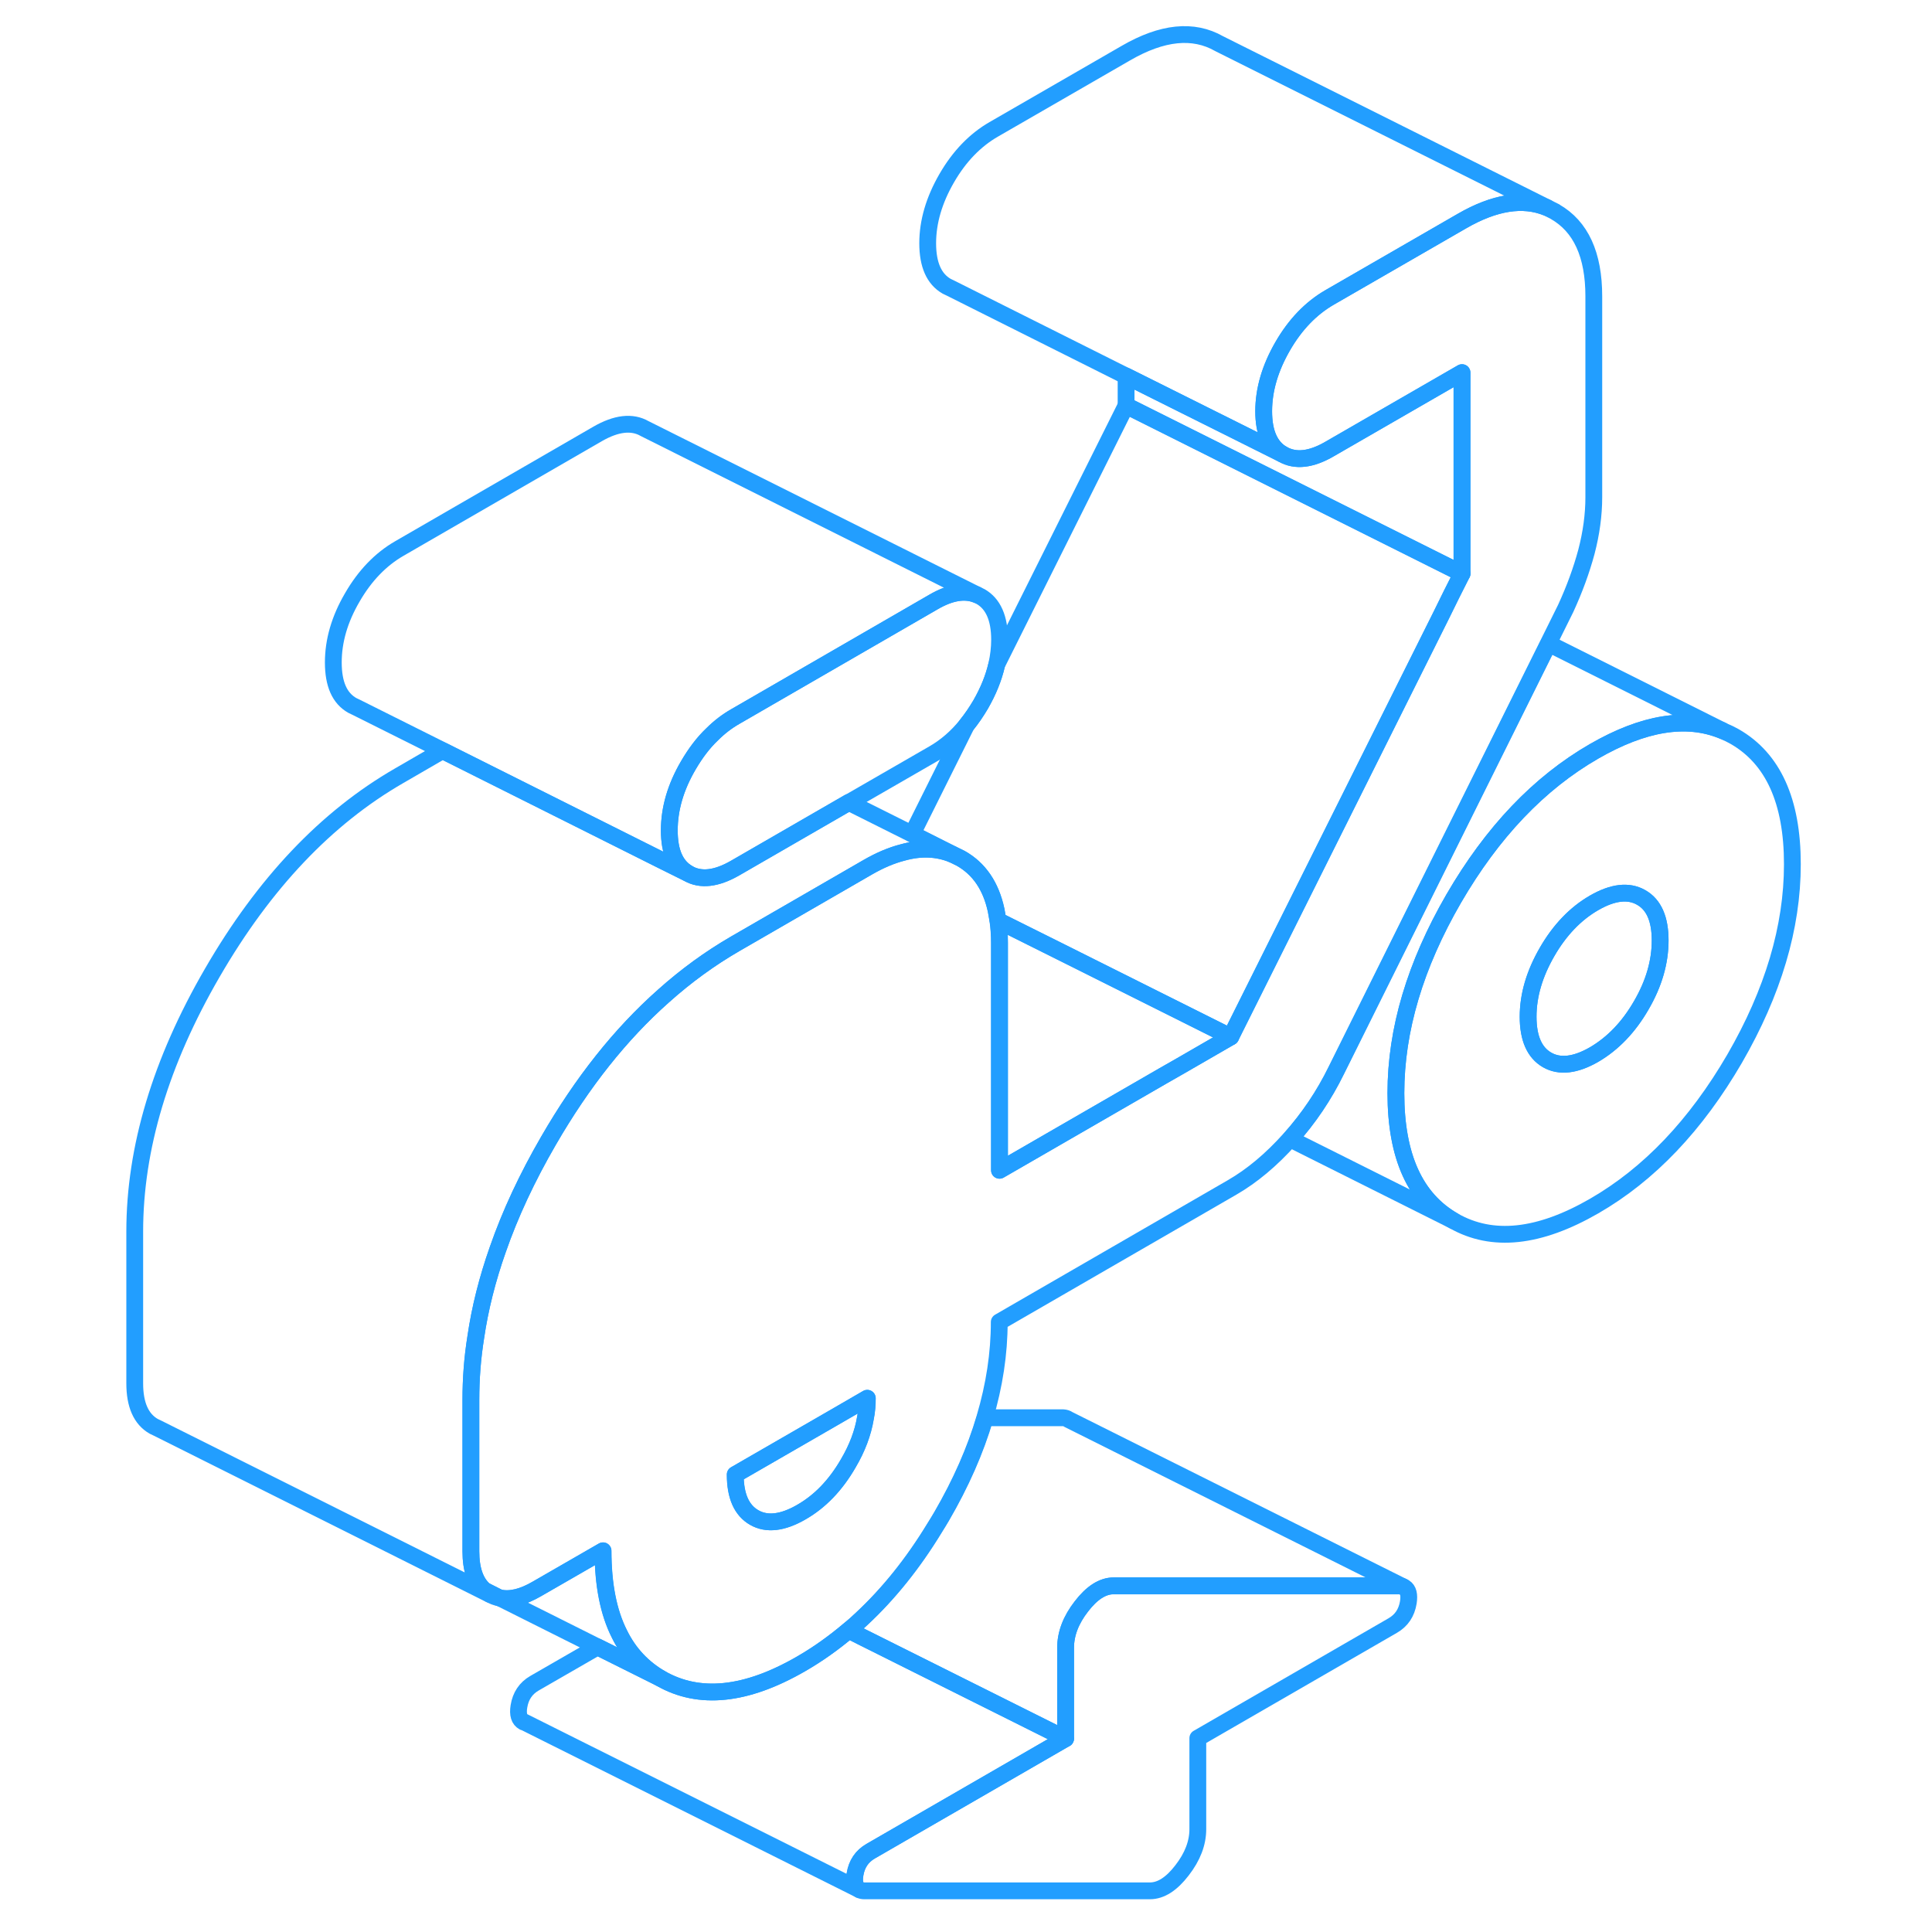 <svg width="48" height="48" viewBox="0 0 104 115" fill="none" xmlns="http://www.w3.org/2000/svg" stroke-width="1px" stroke-linecap="round" stroke-linejoin="round"><path d="M23.35 94.67C23.45 94.76 23.54 94.83 23.66 94.9C23.84 95 24.02 95.08 24.23 95.11L23.35 94.67Z" stroke="#229EFF" stroke-linejoin="round"/><path d="M78.329 95.38C78.229 96 77.919 96.46 77.399 96.76L65.799 103.46V108.88C65.799 109.7 65.489 110.52 64.859 111.33C64.239 112.14 63.599 112.55 62.949 112.55H45.939C45.839 112.55 45.749 112.53 45.679 112.49H45.669C45.409 112.35 45.319 112.05 45.399 111.57C45.499 110.95 45.809 110.49 46.329 110.19L57.929 103.49V98.08C57.929 97.25 58.239 96.43 58.869 95.62C59.489 94.81 60.13 94.4 60.779 94.4H77.789C77.869 94.4 77.939 94.4 77.999 94.44L78.099 94.49C78.329 94.63 78.399 94.93 78.329 95.38Z" stroke="#229EFF" stroke-linejoin="round"/><path d="M97.749 43.84C97.539 43.72 97.329 43.62 97.109 43.53L97.029 43.49C94.879 42.61 92.339 43.02 89.389 44.72C86.109 46.61 83.329 49.53 81.029 53.49C78.739 57.45 77.589 61.3 77.589 65.07C77.589 68.84 78.739 71.36 81.029 72.67C83.329 73.98 86.109 73.68 89.389 71.79C92.669 69.9 95.449 66.97 97.749 63.02C100.039 59.06 101.189 55.2 101.189 51.44C101.189 47.68 100.039 45.15 97.749 43.84ZM92.189 59.85C91.439 61.15 90.499 62.12 89.389 62.77C88.279 63.41 87.339 63.52 86.589 63.09C85.839 62.66 85.459 61.8 85.459 60.52C85.459 59.24 85.839 57.96 86.589 56.66C87.339 55.36 88.279 54.38 89.389 53.74C90.499 53.1 91.439 52.99 92.189 53.42C92.949 53.85 93.319 54.71 93.319 55.98C93.319 57.25 92.949 58.55 92.189 59.85Z" stroke="#229EFF" stroke-linejoin="round"/><path d="M93.319 55.98C93.319 57.26 92.949 58.55 92.189 59.85C91.439 61.15 90.499 62.12 89.389 62.77C88.279 63.41 87.339 63.52 86.589 63.09C85.839 62.66 85.459 61.8 85.459 60.52C85.459 59.24 85.839 57.96 86.589 56.66C87.339 55.36 88.279 54.38 89.389 53.74C90.499 53.1 91.439 52.99 92.189 53.42C92.949 53.85 93.319 54.71 93.319 55.98Z" stroke="#229EFF" stroke-linejoin="round"/><path d="M87.069 12.6L86.589 12.36C85.149 11.77 83.459 12.04 81.519 13.16L73.649 17.7C72.539 18.34 71.599 19.31 70.849 20.61C70.099 21.91 69.719 23.2 69.719 24.48C69.719 25.76 70.099 26.61 70.849 27.04C71.599 27.47 72.539 27.37 73.649 26.72L81.519 22.18V34.14L80.879 35.41L80.279 36.63L67.749 61.72L64.789 63.43L63.739 64.03L53.989 69.66V56.13C53.989 55.65 53.959 55.22 53.899 54.8L53.789 54.18C53.479 52.74 52.779 51.71 51.679 51.09L51.189 50.85C50.299 50.49 49.319 50.44 48.239 50.74C47.569 50.91 46.859 51.21 46.119 51.64L38.259 56.18C36.759 57.05 35.339 58.08 33.989 59.29C31.439 61.55 29.159 64.42 27.149 67.9C25.879 70.09 24.869 72.25 24.129 74.38C23.509 76.14 23.069 77.88 22.819 79.6C22.619 80.85 22.529 82.08 22.529 83.31V92.34C22.529 93.42 22.799 94.2 23.339 94.66L24.219 95.11H24.229C24.869 95.25 25.609 95.07 26.449 94.58L30.389 92.31C30.389 94.31 30.709 95.97 31.369 97.27C31.929 98.41 32.759 99.29 33.829 99.91C36.119 101.22 38.909 100.93 42.179 99.04C43.169 98.47 44.109 97.8 45.009 97.04C45.269 96.83 45.529 96.6 45.779 96.36C47.379 94.87 48.829 93.07 50.119 90.95C50.269 90.72 50.399 90.49 50.539 90.26C51.689 88.28 52.549 86.33 53.119 84.39C53.689 82.46 53.979 80.57 53.979 78.69L67.839 70.68C69.019 70 70.169 69.04 71.279 67.8C72.399 66.55 73.309 65.19 74.029 63.72L86.659 38.31L87.699 36.21C88.219 35.08 88.629 33.96 88.929 32.85C89.219 31.74 89.369 30.65 89.369 29.6V17.64C89.369 15.16 88.599 13.48 87.059 12.6H87.069ZM46.019 84.4C45.869 85.3 45.529 86.2 44.999 87.1C44.249 88.4 43.319 89.37 42.199 90.01C41.089 90.65 40.149 90.76 39.399 90.33C38.649 89.9 38.269 89.05 38.269 87.77L44.109 84.4L46.129 83.23C46.129 83.62 46.099 84.01 46.019 84.4Z" stroke="#229EFF" stroke-linejoin="round"/><path d="M77.999 94.44C77.939 94.41 77.869 94.4 77.789 94.39H60.779C60.129 94.4 59.489 94.81 58.869 95.62C58.239 96.43 57.929 97.25 57.929 98.08V103.49L45.799 97.43L45.029 97.04C45.289 96.83 45.549 96.6 45.799 96.36C47.399 94.87 48.849 93.07 50.139 90.95C50.289 90.72 50.419 90.49 50.559 90.26C51.709 88.28 52.569 86.33 53.139 84.39H57.789C57.909 84.4 58.009 84.43 58.089 84.49L77.999 94.44Z" stroke="#229EFF" stroke-linejoin="round"/><path d="M57.919 103.49L46.319 110.19C45.799 110.49 45.489 110.95 45.389 111.57C45.309 112.05 45.399 112.35 45.659 112.48L25.699 102.5H25.669C25.409 102.36 25.309 102.06 25.389 101.57C25.489 100.95 25.799 100.49 26.319 100.19L30.069 98.03L33.839 99.91C36.129 101.22 38.919 100.93 42.189 99.04C43.179 98.47 44.119 97.8 45.019 97.04L45.789 97.43L57.919 103.49Z" stroke="#229EFF" stroke-linejoin="round"/><path d="M53.999 38.08C53.999 38.57 53.939 39.06 53.829 39.56C53.649 40.35 53.329 41.14 52.869 41.94C52.609 42.38 52.329 42.79 52.029 43.16C51.459 43.87 50.799 44.44 50.069 44.86L45.039 47.76L38.269 51.67C37.159 52.31 36.219 52.42 35.469 51.99C34.709 51.56 34.339 50.71 34.339 49.43C34.339 48.15 34.709 46.86 35.469 45.56C35.889 44.84 36.359 44.21 36.899 43.7C37.319 43.28 37.779 42.93 38.269 42.65L50.069 35.83C51.069 35.25 51.929 35.11 52.639 35.4L52.869 35.51C53.619 35.94 53.999 36.8 53.999 38.08Z" stroke="#229EFF" stroke-linejoin="round"/><path d="M46.12 83.23C46.12 83.62 46.09 84.01 46.01 84.4C45.86 85.3 45.52 86.2 44.99 87.1C44.24 88.4 43.31 89.37 42.19 90.01C41.08 90.65 40.14 90.76 39.39 90.33C38.64 89.9 38.26 89.05 38.26 87.77L44.1 84.4L46.12 83.23Z" stroke="#229EFF" stroke-linejoin="round"/><path d="M67.759 61.72L64.799 63.43L63.749 64.03L53.999 69.66V56.13C53.999 55.65 53.969 55.22 53.909 54.8L57.669 56.67L67.759 61.72Z" stroke="#229EFF" stroke-linejoin="round"/><path d="M86.59 12.36C85.15 11.77 83.46 12.04 81.52 13.16L73.65 17.7C72.54 18.34 71.6 19.31 70.85 20.61C70.1 21.91 69.72 23.2 69.72 24.48C69.72 25.76 70.1 26.61 70.85 27.04L67.97 25.6L61.52 22.38L51.08 17.15L50.85 17.04C50.1 16.61 49.72 15.76 49.72 14.48C49.72 13.2 50.1 11.91 50.85 10.61C51.6 9.31 52.54 8.34 53.65 7.7L61.52 3.16C63.68 1.91 65.53 1.72 67.07 2.6L86.59 12.36Z" stroke="#229EFF" stroke-linejoin="round"/><path d="M81.529 22.18V34.14L61.529 24.14V22.38L67.979 25.6L70.859 27.04C71.609 27.47 72.549 27.37 73.659 26.72L81.529 22.18Z" stroke="#229EFF" stroke-linejoin="round"/><path d="M52.64 35.4C51.93 35.11 51.07 35.25 50.07 35.83L38.27 42.65C37.78 42.93 37.32 43.28 36.9 43.7C36.36 44.21 35.89 44.84 35.47 45.56C34.71 46.86 34.34 48.15 34.34 49.43C34.34 50.71 34.71 51.56 35.47 51.99L34 51.26L20.86 44.68L15.7 42.1L15.47 41.99C14.71 41.56 14.34 40.71 14.34 39.43C14.34 38.15 14.71 36.86 15.47 35.56C16.22 34.26 17.16 33.29 18.27 32.65L30.07 25.83C31.18 25.19 32.12 25.08 32.87 25.51L52.64 35.4Z" stroke="#229EFF" stroke-linejoin="round"/><path d="M33.839 99.91L30.069 98.03L24.239 95.11C24.879 95.25 25.619 95.07 26.459 94.58L30.399 92.31C30.399 94.31 30.719 95.97 31.379 97.27C31.939 98.41 32.769 99.29 33.839 99.91Z" stroke="#229EFF" stroke-linejoin="round"/><path d="M51.19 50.85C50.3 50.49 49.319 50.44 48.239 50.74C47.569 50.91 46.859 51.21 46.119 51.64L38.26 56.18C36.76 57.05 35.34 58.08 33.989 59.29C31.439 61.55 29.159 64.42 27.149 67.9C25.879 70.09 24.869 72.25 24.129 74.38C23.509 76.14 23.069 77.88 22.819 79.6C22.619 80.85 22.529 82.08 22.529 83.31V92.34C22.529 93.42 22.799 94.2 23.339 94.66C23.439 94.76 23.529 94.83 23.649 94.9L3.879 85.01L3.649 84.9C2.899 84.47 2.52 83.62 2.52 82.34V73.31C2.52 68.35 4.059 63.21 7.139 57.9C10.219 52.58 13.919 48.68 18.25 46.18L20.839 44.68L33.98 51.26L35.45 51.99C36.2 52.42 37.139 52.31 38.249 51.67L45.02 47.76L48.779 49.64L51.179 50.85H51.19Z" stroke="#229EFF" stroke-linejoin="round"/><path d="M81.529 34.14L80.889 35.41L80.289 36.63L67.759 61.72L57.669 56.68L53.909 54.8L53.799 54.18C53.489 52.74 52.789 51.71 51.689 51.09L51.199 50.85L48.799 49.64L52.029 43.16C52.329 42.79 52.609 42.38 52.869 41.94C53.329 41.14 53.649 40.35 53.829 39.56L61.529 24.14L81.529 34.14Z" stroke="#229EFF" stroke-linejoin="round"/><path d="M97.029 43.49C94.879 42.61 92.339 43.02 89.389 44.72C86.109 46.61 83.329 49.53 81.029 53.49C78.739 57.45 77.589 61.3 77.589 65.07C77.589 68.84 78.739 71.36 81.029 72.67L71.299 67.8C72.419 66.55 73.329 65.19 74.049 63.72L86.679 38.31L97.029 43.49Z" stroke="#229EFF" stroke-linejoin="round"/></svg>